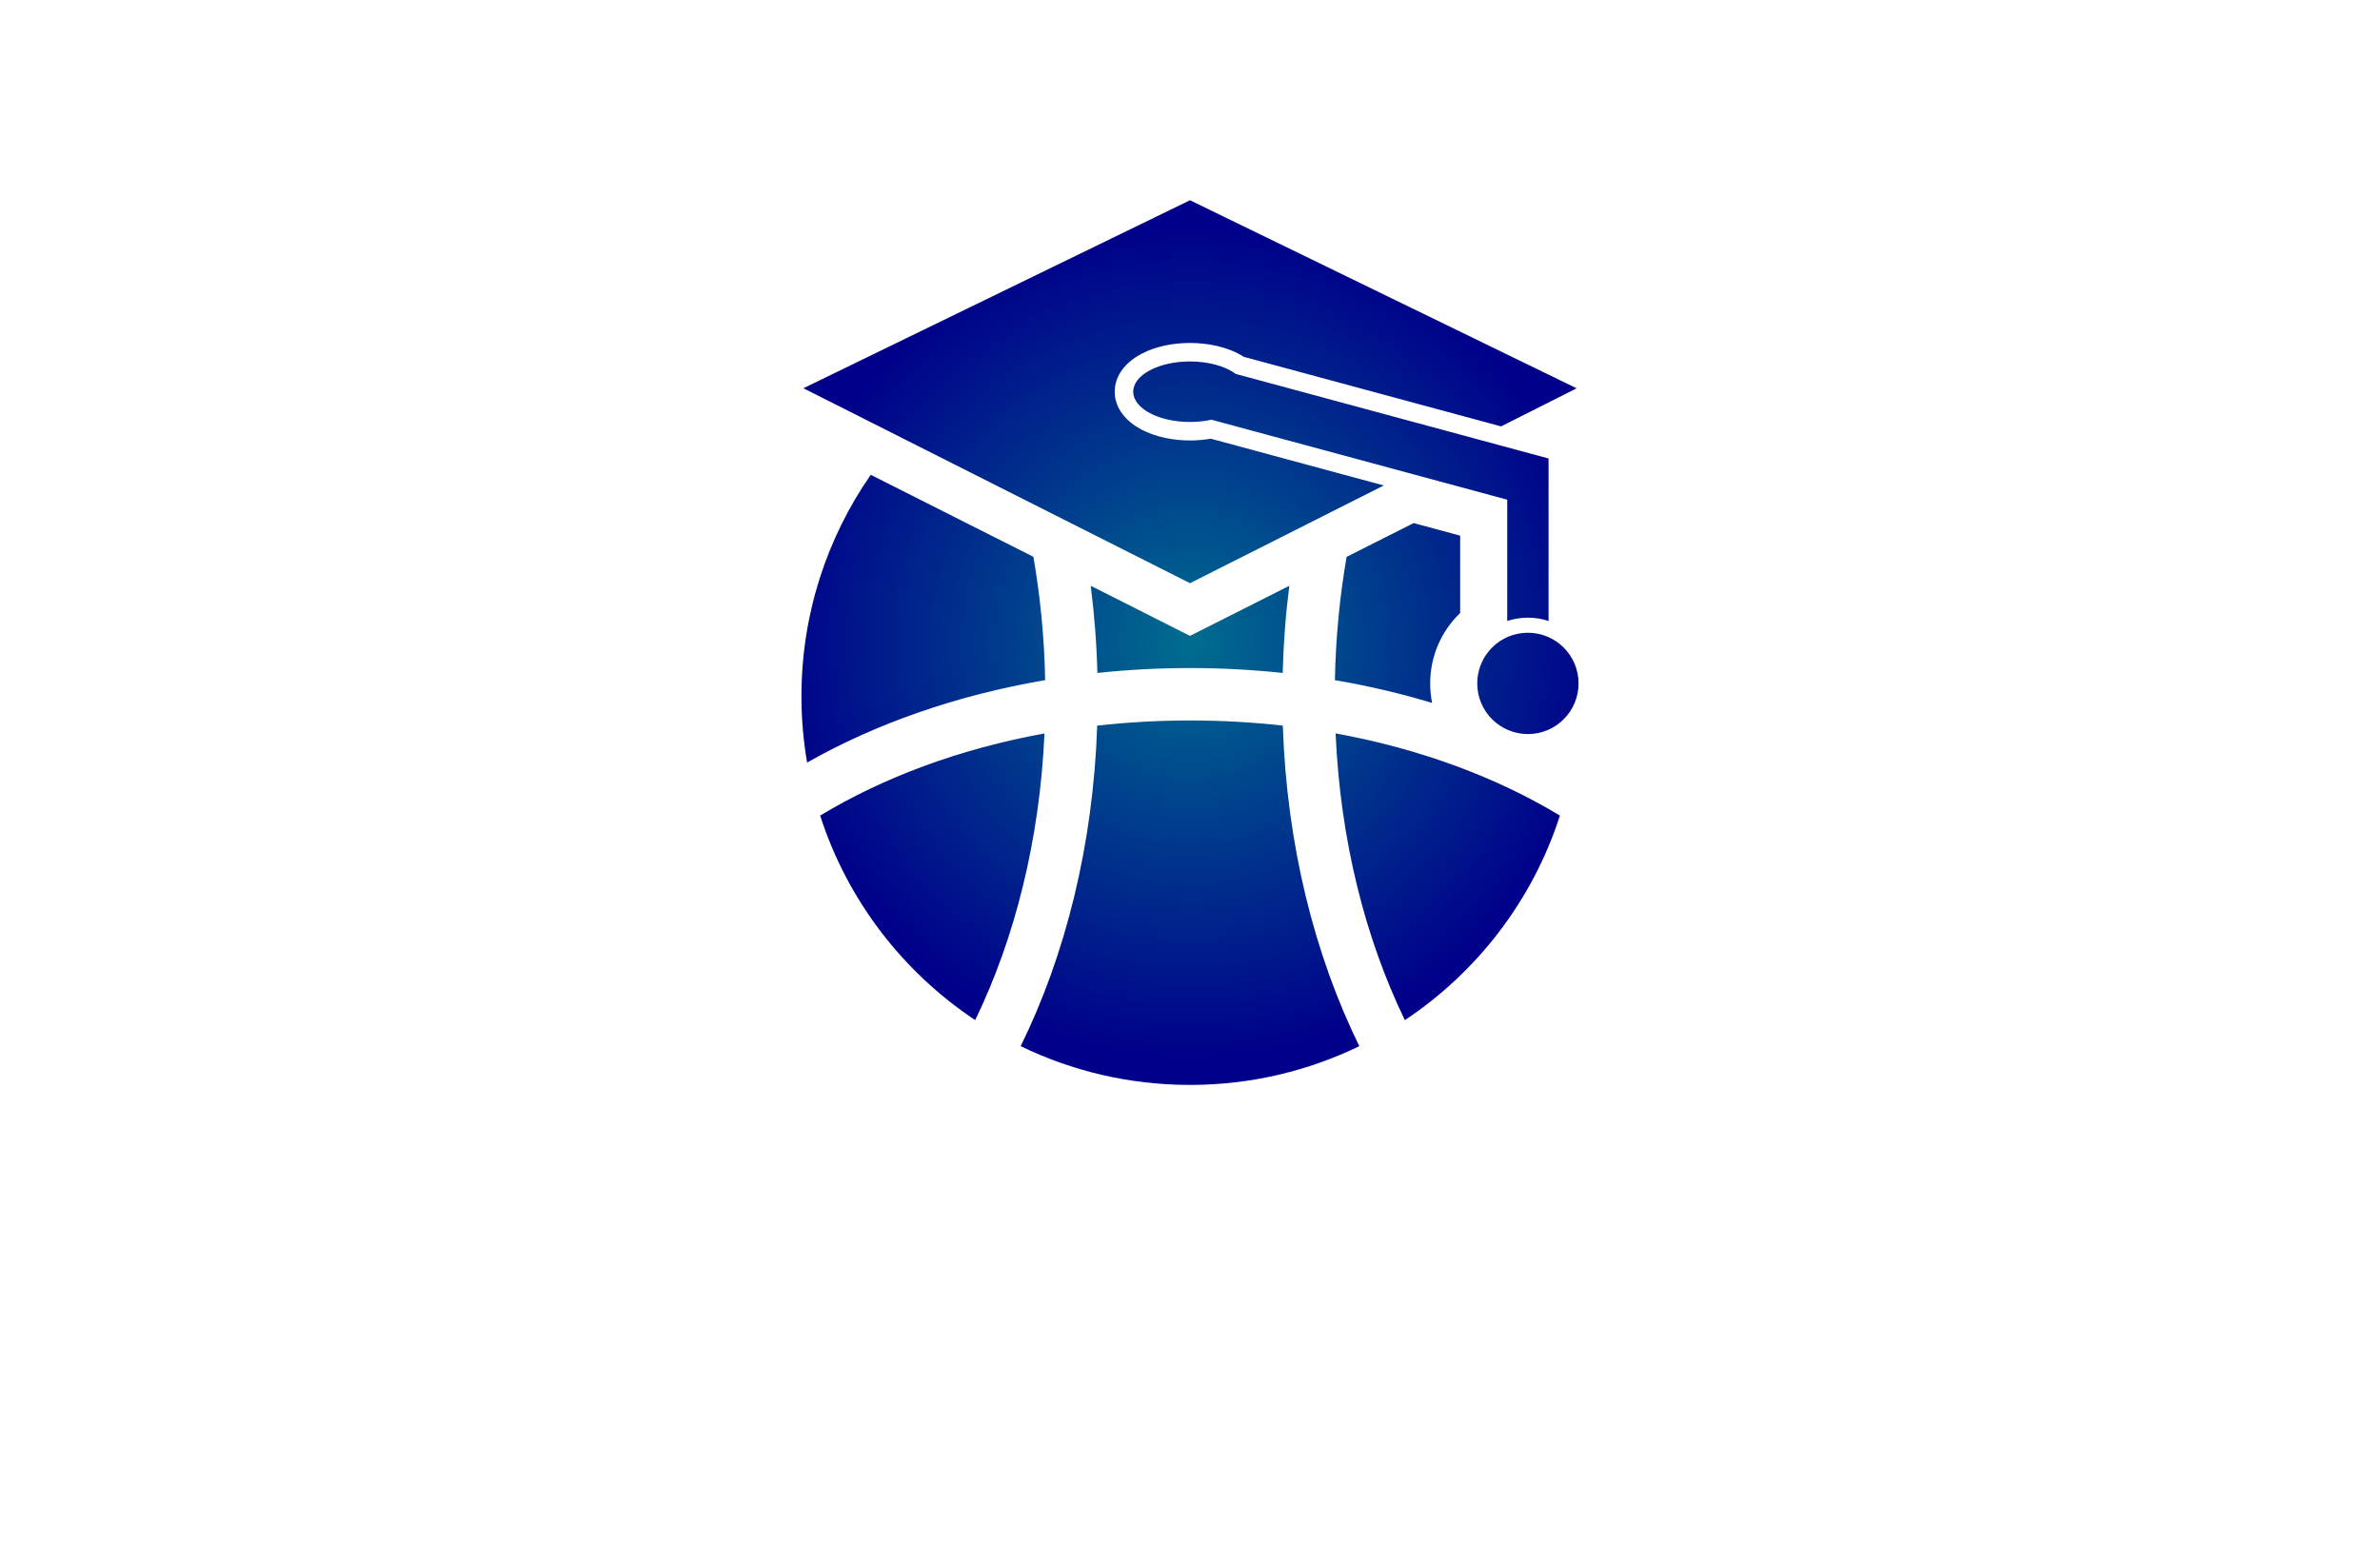 <?xml version="1.0" encoding="utf-8"?>
<!-- Generator: Adobe Illustrator 27.8.1, SVG Export Plug-In . SVG Version: 6.00 Build 0)  -->
<svg version="1.1" xmlns="http://www.w3.org/2000/svg" xmlns:xlink="http://www.w3.org/1999/xlink" x="0px" y="0px"
	 viewBox="0 0 350 230" style="enable-background:new 0 0 350 230;" xml:space="preserve">
<style type="text/css">
	.st0{fill:#FFF8D9;}
	.st1{fill:#FF7F00;}
	.st2{fill:#893700;}
	.st3{fill:#23234E;}
	.st4{fill:#FFFECA;}
	.st5{fill:#B8E8F2;}
	.st6{fill:#FEFEFE;}
	.st7{fill:#FDFFDC;}
	.st8{fill:#EFE8CB;}
	.st9{fill:#E6F4D3;}
	.st10{fill:#E1E1F9;}
	.st11{fill:#DCFFFA;}
	.st12{fill:#F2EDD7;}
	.st13{fill:#DCFBFF;}
	.st14{fill:#FFFDDC;}
	.st15{fill:#FFF9DE;}
	.st16{fill:#017F6A;}
	.st17{fill:#29ABE2;}
	.st18{fill:#F2C0AA;}
	.st19{fill:#1C75BC;}
	.st20{fill:#FFC200;}
	.st21{fill:#911717;}
	.st22{fill:#C1272D;}
	.st23{fill:#F7931E;}
	.st24{fill:#2D828E;}
	.st25{fill:#93BC20;}
	.st26{fill:#CC781D;}
	.st27{fill:#FF5500;}
	.st28{fill:#F79019;}
	.st29{fill:#C4C400;}
	.st30{fill:url(#SVGID_1_);}
	.st31{fill:url(#SVGID_00000134215863821594765190000006466806101136619941_);}
	.st32{fill:url(#SVGID_00000013187494042030701750000009989140332709721995_);}
	.st33{fill:#0092FF;}
	.st34{fill:#09578C;}
	.st35{fill:#3B9FE2;}
	.st36{fill:#BE1E2D;}
	.st37{fill:#231F20;}
	.st38{fill:#FF9D00;}
	.st39{fill:#F15A29;}
	.st40{fill:#0ABC9C;}
	.st41{fill:#F5A72B;}
	.st42{fill:#D86926;}
	.st43{fill:#212F50;}
	.st44{fill:#D0162D;}
	.st45{fill:url(#SVGID_00000146491724972374656780000008087281769089948318_);}
	.st46{fill:#E56031;}
	.st47{fill:#000F71;}
	.st48{fill:url(#SVGID_00000104689435535498032970000007254938381005282963_);}
	.st49{fill:#16246D;}
	.st50{fill:#1A85F8;}
	.st51{fill:url(#SVGID_00000105426690698756838400000007746494294747598780_);}
	.st52{opacity:0.5;fill:url(#SVGID_00000113331948396779673290000003334200230778167719_);}
	.st53{fill:url(#SVGID_00000016777816280375059670000011222223288318747839_);}
	.st54{opacity:0.5;fill:url(#SVGID_00000066475971043828020860000015842173638321404602_);}
	.st55{fill:#00A9E2;}
	.st56{fill:#666666;}
	.st57{fill:#072248;}
	.st58{fill:#1075B9;}
	.st59{fill:#F35525;}
	.st60{fill:#0E386A;}
	.st61{fill:#3C9B88;}
	.st62{fill:#125695;}
	.st63{fill:#F5C970;}
	.st64{fill:#80A843;}
	.st65{fill:#F8A32D;}
	.st66{fill:url(#SVGID_00000001631921798346549720000008189075096825270966_);}
	.st67{fill-rule:evenodd;clip-rule:evenodd;fill:#1A85F8;}
	.st68{fill:url(#Layer_x5F_1_00000042730820155756138250000010287360056968765101_);}
	.st69{fill:#043730;stroke:#FFFFFF;stroke-miterlimit:10;}
	.st70{fill:#FFFFFF;stroke:#E56031;stroke-linecap:round;stroke-linejoin:round;stroke-miterlimit:10;}
	.st71{fill:#FFFFFF;stroke:#E56031;stroke-miterlimit:10;}
	.st72{fill:#043730;stroke:#E56031;stroke-miterlimit:10;}
	.st73{fill:#043730;}
	.st74{fill:none;stroke:#E56031;stroke-linecap:round;stroke-linejoin:round;stroke-miterlimit:10;}
	.st75{fill:url(#SVGID_00000050658434268404638180000000187006985497502088_);}
	.st76{fill:#F9626D;}
	.st77{fill:#1B75BC;}
	.st78{fill:#FBB040;}
	.st79{fill:#358FA0;}
	.st80{fill:url(#SVGID_00000011743727296484438580000014421409921834658710_);}
	.st81{fill:url(#SVGID_00000168116616366013320270000010735177368652056706_);}
	.st82{fill:#00406B;}
	.st83{fill:#E5E6C6;}
	.st84{fill:#E5D7C7;}
	.st85{fill:#DCF7FF;}
	.st86{fill:#E2E5C7;}
	.st87{fill:#D3D3AE;}
	.st88{fill:#FFFFDE;}
	.st89{fill:#FFE5CC;}
	.st90{fill:#D4EEB8;}
	.st91{fill:url(#SVGID_00000057834733248282239070000005355718591795756183_);}
	.st92{fill:#FDFDFC;}
	.st93{fill:url(#SVGID_00000155107623291599481780000012942578271191566511_);}
	.st94{fill:#372E2D;}
	.st95{fill:#2390BA;}
	.st96{fill:url(#SVGID_00000142894031609283555680000014846927428378235576_);}
	.st97{fill:url(#SVGID_00000062876597964338639360000007268639930512864440_);}
	.st98{fill:#1C2849;}
	.st99{fill:#162C33;}
	.st100{fill:#172E34;}
	.st101{fill:#F7FBFC;}
	.st102{fill:#212655;}
	.st103{fill:url(#SVGID_00000089563675976246668740000006374517603550109325_);}
	.st104{fill:#465A9B;}
	.st105{fill:#F3A75E;}
	.st106{fill:url(#SVGID_00000138566056464309660830000015365838580796427416_);}
	.st107{fill:#E66546;}
	.st108{fill:url(#SVGID_00000070107464124580385970000014018329097010941825_);}
	.st109{fill:url(#SVGID_00000052808344253964298160000007630293751255260306_);}
	.st110{fill:#68488A;}
	.st111{fill:url(#SVGID_00000137851366671654131390000017921357161748679075_);}
	.st112{fill:#1C375E;}
	.st113{fill:#02A4F7;}
	.st114{fill:#062768;}
	.st115{fill:#0F6AAD;}
	.st116{fill:#2F92AA;}
	.st117{fill:#F99F0D;}
	.st118{fill:#EB473F;}
	.st119{fill:url(#SVGID_00000145753484820138168470000007145645225065683898_);}
	.st120{fill:#FDFDFD;}
	.st121{fill:#1A313F;}
	.st122{fill:url(#SVGID_00000096744622500571521850000016896131131493525155_);}
	.st123{fill:url(#SVGID_00000065783969480918736310000002579284482415133869_);}
	.st124{fill:#0E5490;}
	.st125{fill:#71B7CB;}
	.st126{fill:#543450;}
	.st127{fill:#F7872D;}
	.st128{fill:#0F2257;}
	.st129{fill:#F98F34;}
	.st130{fill:#1E5D95;}
	.st131{fill:url(#SVGID_00000075128944578063478210000007436875426200934800_);}
	.st132{fill:#1B3A6A;}
	.st133{fill:#F3682F;}
	.st134{fill:#DD3136;}
	.st135{fill:#2587C3;}
</style>
<g id="Logo1">
</g>
<g id="Logo2">
</g>
<g id="Logo3">
</g>
<g id="Logo4">
</g>
<g id="Logo5">
</g>
<g id="Logo6">
</g>
<g id="Logo7">
</g>
<g id="Logo8">
</g>
<g id="Logo9">
</g>
<g id="Logo10">
</g>
<g id="Logo11">
</g>
<g id="Logo12">
</g>
<g id="Layer_13">
</g>
<g id="Layer_14">
	
		<radialGradient id="Layer_x5F_1_00000078037957414553721580000003341307633127796382_" cx="175.001" cy="94.503" r="61.226" gradientUnits="userSpaceOnUse">
		<stop  offset="0" style="stop-color:#006D8F"/>
		<stop  offset="1" style="stop-color:#00008A"/>
	</radialGradient>
	
		<path id="Layer_x5F_1_00000023263187809989088990000014239289411298776213_" style="fill:url(#Layer_x5F_1_00000078037957414553721580000003341307633127796382_);" d="
		M210.6,103.38c-4.57-1.38-9.35-2.51-14.29-3.35c0.12-6.25,0.71-12.32,1.72-18.13l9.86-4.97l6.84,1.85v11.37
		c-2.72,2.62-4.41,6.29-4.41,10.36C210.32,101.49,210.42,102.45,210.6,103.38L210.6,103.38z M188.63,98.97
		c-4.44-0.47-8.99-0.72-13.63-0.72s-9.18,0.25-13.62,0.72c-0.11-4.36-0.45-8.64-0.98-12.82l14.6,7.37l14.61-7.37
		C189.07,90.33,188.74,94.61,188.63,98.97z M153.7,100.03c-13.06,2.22-24.98,6.43-35.01,12.12c-0.54-3.16-0.83-6.42-0.83-9.74
		c0-12.11,3.77-23.33,10.19-32.58l23.92,12.06C152.98,87.71,153.58,93.78,153.7,100.03L153.7,100.03z M229.4,119.95
		c-4,12.43-12.15,23-22.8,30.08c-5.82-11.99-9.5-26.46-10.19-42.17C208.86,110.13,220.11,114.33,229.4,119.95L229.4,119.95z
		 M199.9,153.86c-7.53,3.65-15.97,5.7-24.9,5.7s-17.37-2.05-24.9-5.7c6.58-13.39,10.67-29.6,11.25-47.14c4.44-0.5,9-0.76,13.65-0.76
		c4.65,0,9.21,0.26,13.65,0.76C189.23,124.26,193.32,140.47,199.9,153.86z M143.41,150.03c-10.66-7.09-18.8-17.65-22.8-30.08
		c9.3-5.62,20.54-9.82,32.99-12.08C152.9,123.57,149.23,138.04,143.41,150.03L143.41,150.03z M175,29.45L118.15,57.1L175,85.77
		l28.49-14.37l-25.43-6.88c-1.01,0.17-2.03,0.26-3.05,0.26c-2.42,0-5.03-0.48-7.19-1.62c-2.11-1.13-3.89-3.02-3.89-5.55
		c0-2.53,1.78-4.43,3.89-5.55c2.15-1.15,4.77-1.62,7.19-1.62c2.64,0,5.63,0.58,7.9,2.04l37.84,10.23l11.11-5.6L175,29.45L175,29.45z
		 M175,53.16c-4.61,0-8.35,1.99-8.35,4.45s3.74,4.45,8.35,4.45c1.12,0,2.18-0.12,3.16-0.33l43.49,11.76v17.84
		c0.96-0.32,1.98-0.49,3.04-0.49c1.06,0,2.08,0.17,3.04,0.49v-23.9l-45.98-12.43C180.23,53.88,177.77,53.16,175,53.16L175,53.16z
		 M217.24,100.51c0,4.12,3.34,7.45,7.45,7.45c4.12,0,7.45-3.34,7.45-7.45c0-4.12-3.34-7.45-7.45-7.45
		C220.57,93.06,217.24,96.39,217.24,100.51z"/>
</g>
<g id="Layer_15">
</g>
</svg>
